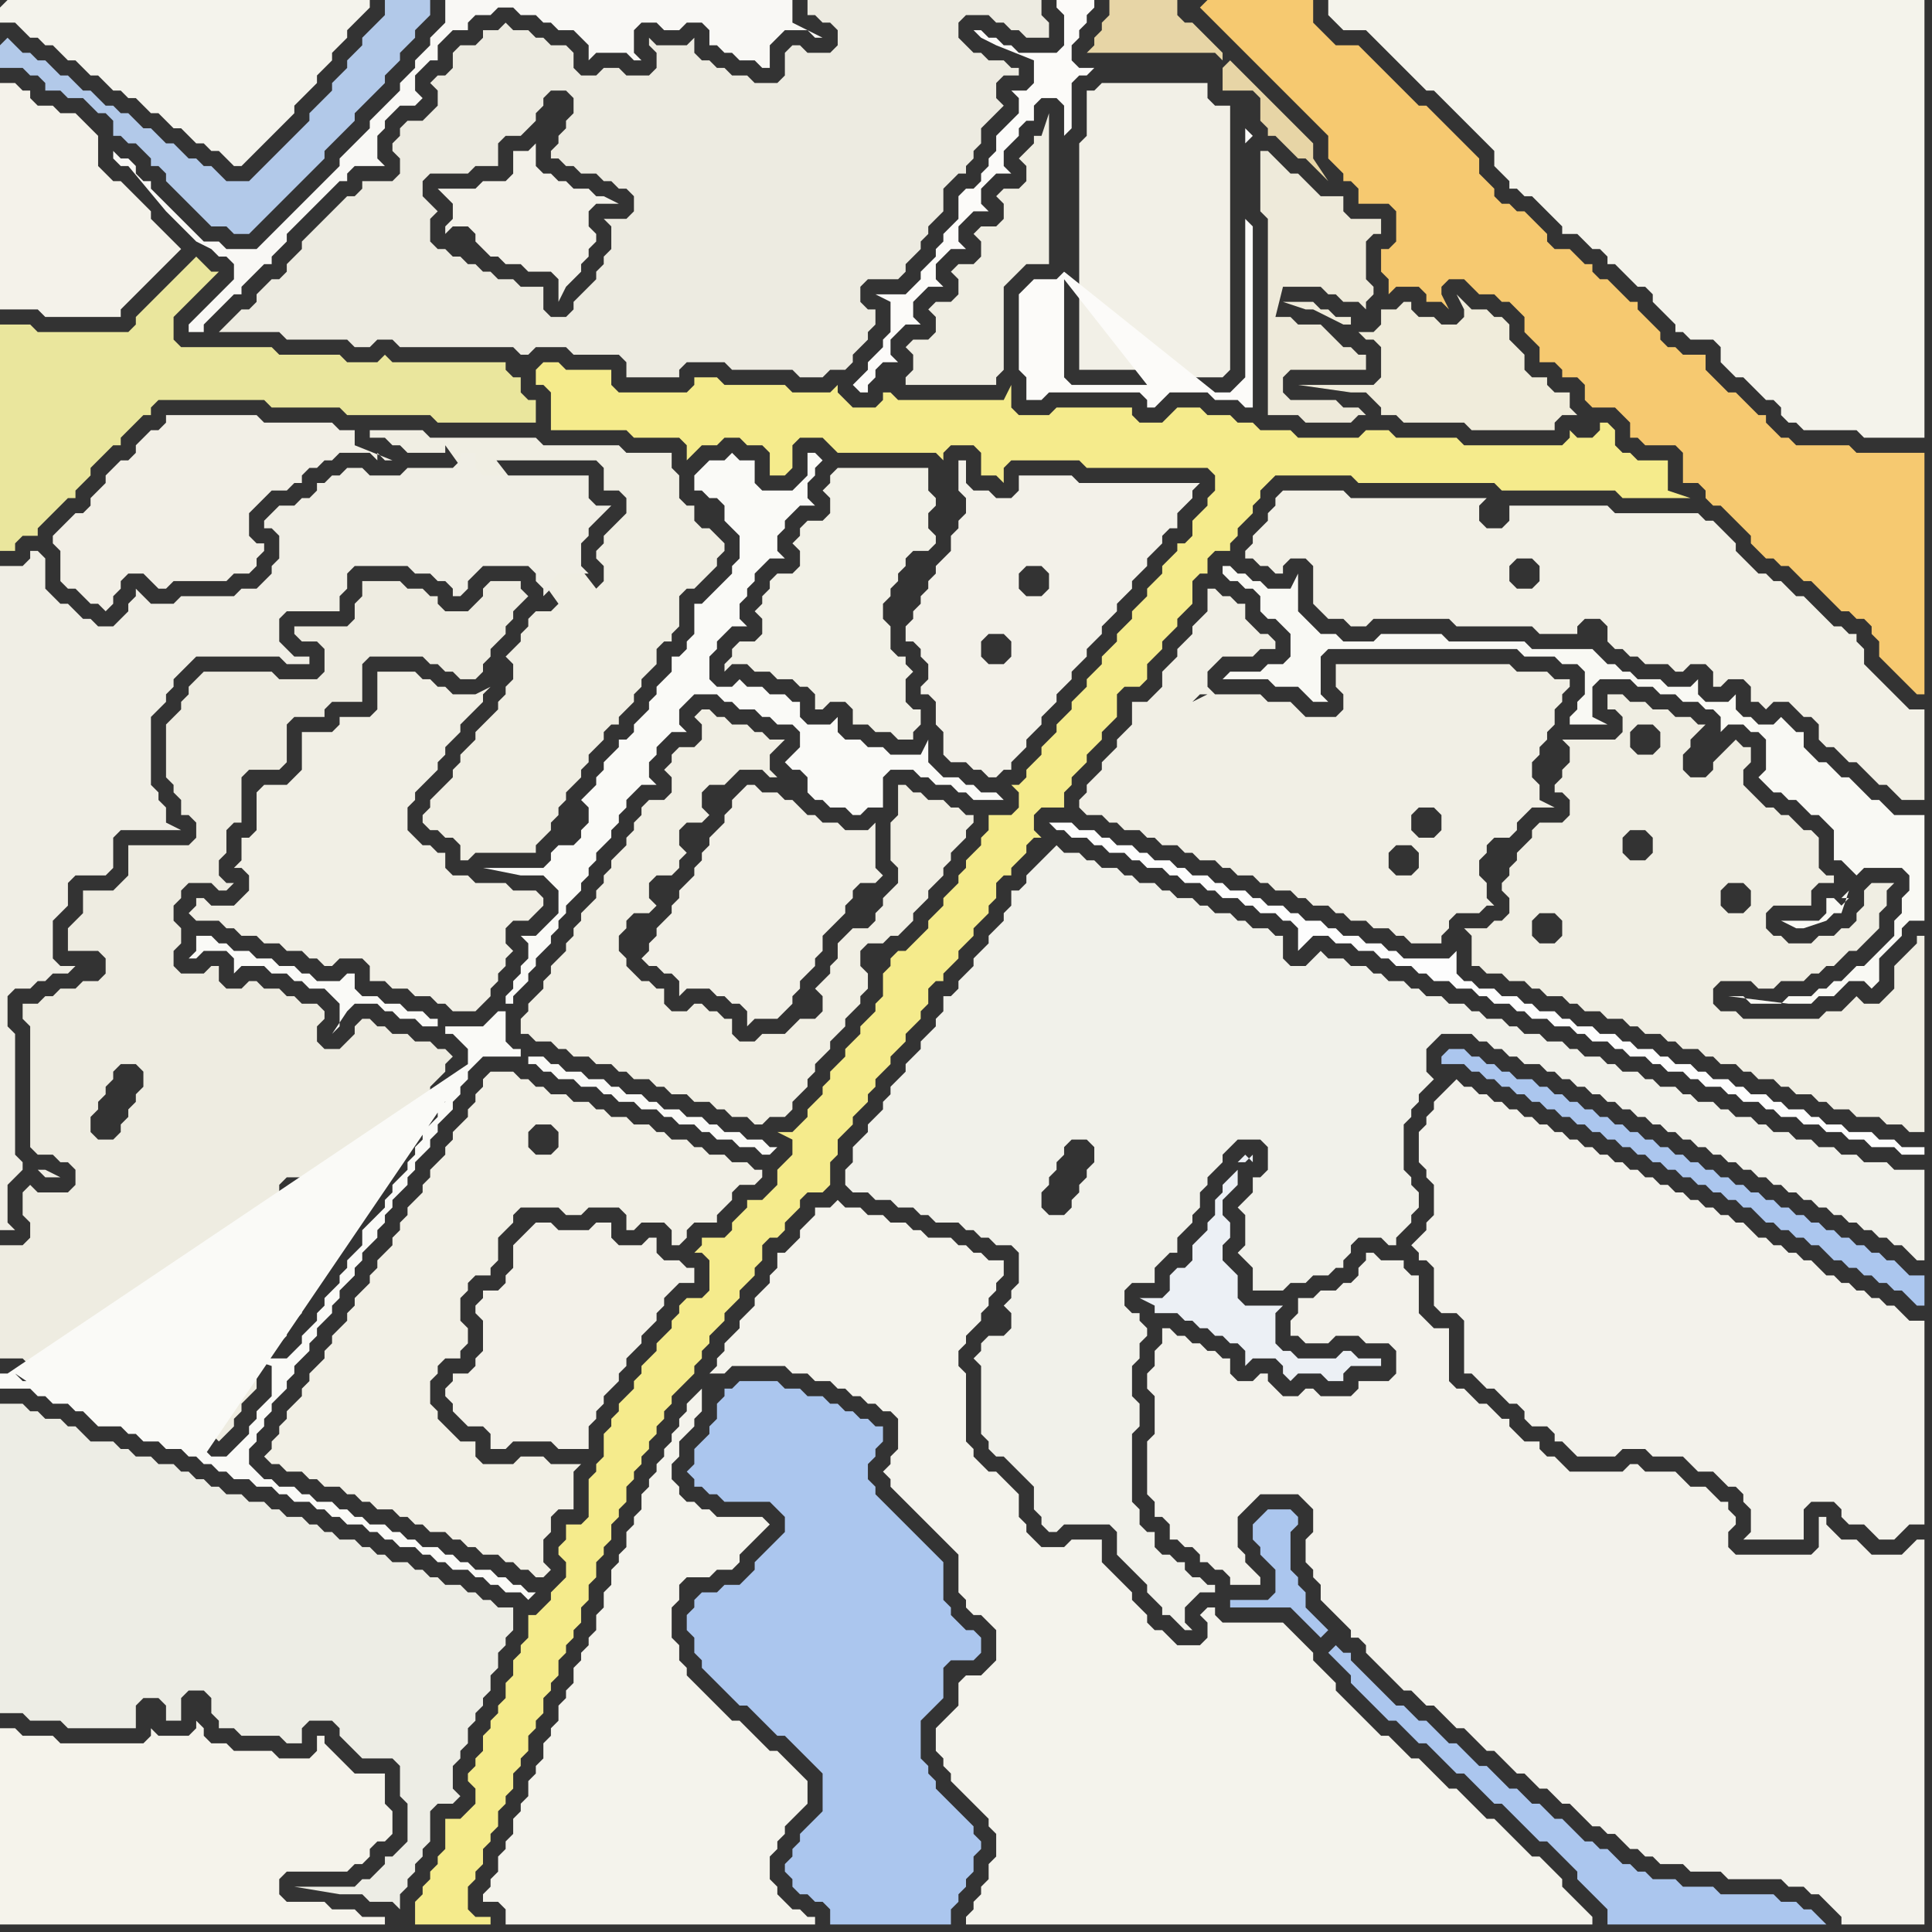 <svg width="256" height="256" xmlns="http://www.w3.org/2000/svg"><rect width="100%" height="100%" fill="#333333" stroke="none"/><script> 
var tempColor;
function hoverPath(evt){
obj = evt.target;
tempColor = obj.getAttribute("fill");
obj.setAttribute("fill","red");
//alert(tempColor);
//obj.setAttribute("stroke","red");}
function recoverPath(evt){
obj = evt.target;
obj.setAttribute("fill", tempColor);
//obj.setAttribute("stroke", tempColor);
}</script><path onmouseover="hoverPath(evt)" onmouseout="recoverPath(evt)" fill="rgb(242,240,230)" d="M  64,144l 0,0 -1,1 0,1 -1,1 0,1 -1,1 -1,1 0,1 -1,1 0,1 -1,1 -1,1 0,1 -1,1 0,1 -1,1 -1,1 0,1 -1,1 0,1 -1,1 0,1 -1,1 -1,1 0,1 -1,1 0,1 -1,1 -1,1 0,1 -1,1 0,1 -2,2 0,1 -1,1 0,1 -1,1 -1,1 0,1 -1,1 0,1 -1,1 -1,1 0,1 -1,1 0,1 -1,1 0,1 -1,1 1,1 1,0 1,1 2,0 1,1 1,0 1,1 2,0 1,1 1,0 1,1 1,0 1,1 2,0 1,1 1,0 1,1 1,0 1,1 2,0 1,1 1,0 1,1 1,0 1,1 2,0 1,1 1,0 1,1 1,0 1,1 1,0 1,-1 0,0 -1,-1 0,-3 1,-1 0,-2 1,-1 2,0 0,-5 1,-1 -4,0 -1,-1 -3,0 -1,1 -4,0 -1,-1 0,-2 -2,0 -1,-1 -1,-1 -1,-1 0,-1 -1,-1 0,-3 1,-1 0,-1 1,-1 2,0 0,-1 1,-1 0,-2 -1,-1 0,-3 1,-1 0,-1 1,-1 2,0 0,-1 1,-1 0,-3 1,-1 1,-1 0,-1 1,-1 5,0 1,1 2,0 1,-1 4,0 1,1 0,2 1,0 1,-1 3,0 1,1 0,2 1,0 1,-1 0,-1 1,-1 3,0 0,-1 1,-1 1,-1 0,-1 1,-1 2,0 1,-1 0,-1 -1,0 -1,-1 -2,0 -1,-1 -2,0 -1,-1 -1,0 -1,-1 -2,0 -1,-1 -1,0 -1,-1 -2,0 -1,-1 -2,0 -1,-1 -1,0 -1,-1 -2,0 -1,-1 -2,0 -1,-1 -1,0 -1,-1 -1,0 -1,-1 -3,0 -1,1 0,1 9,5 1,1 0,2 -1,1 -2,0 -1,-1 0,-2 1,-1 2,0 -9,-5Z"/>
<path onmouseover="hoverPath(evt)" onmouseout="recoverPath(evt)" fill="rgb(234,230,157)" d="M  71,56l 0,-3 -1,0 -1,-1 0,-2 -1,0 -1,-1 0,-1 -15,0 -1,-1 -1,1 -4,0 -1,-1 -8,0 -1,-1 -12,0 -1,-1 0,-3 1,-1 3,-3 1,-1 1,-1 -1,0 -1,-1 -1,-1 -1,1 -7,7 0,1 -1,1 -12,0 -1,-1 -4,0 0,30 2,0 0,-1 1,-1 2,0 0,-1 1,-1 1,-1 1,-1 1,-1 1,0 0,-1 1,-1 1,-1 0,-1 1,-1 1,-1 1,-1 1,0 0,-1 2,-2 1,-1 1,0 0,-1 1,-1 14,0 1,1 9,0 1,1 11,0 1,1Z"/>
<path onmouseover="hoverPath(evt)" onmouseout="recoverPath(evt)" fill="rgb(244,243,236)" d="M  93,184l -2,2 0,1 -1,1 0,1 -1,1 0,1 -1,1 0,1 -1,1 0,1 -1,1 0,1 -1,1 0,2 -1,1 0,1 -1,1 0,2 -1,1 0,1 -1,1 0,2 -1,1 0,2 -1,1 0,2 -1,1 0,1 -1,1 0,1 -1,1 0,2 -1,1 0,1 -1,1 0,2 -1,1 0,1 -1,1 0,2 -1,1 0,1 -1,1 0,2 -1,1 0,1 -1,1 0,2 -1,1 0,1 -1,1 0,2 -1,1 0,1 -1,1 0,1 2,0 1,1 0,2 41,0 0,-1 -1,0 -1,-1 -1,0 -1,-1 -1,-1 0,-1 -1,-1 0,-3 1,-1 0,-1 1,-1 0,-1 1,-1 1,-1 1,-1 0,-3 -1,-1 0,0 -1,-1 -1,-1 -1,-1 -1,0 -1,-1 -1,-1 -1,-1 -1,-1 -1,0 -1,-1 -1,-1 -1,-1 -1,-1 -1,-1 -1,-1 0,-1 -1,-1 0,-2 -1,-1 0,-4 1,-1 0,-2 1,-1 3,0 1,-1 2,0 1,-1 0,-1 1,-1 1,-1 1,-1 1,-1 -1,-1 -6,0 -1,-1 -1,0 -1,-1 -1,0 -1,-1 0,-1 -1,-1 0,-2 1,-1 0,-2 1,-1 1,-1 0,-1 1,-1Z"/>
<path onmouseover="hoverPath(evt)" onmouseout="recoverPath(evt)" fill="rgb(243,242,235)" d="M  192,144l -2,2 0,1 -1,1 0,1 -1,1 0,4 1,1 0,1 1,1 0,4 -1,1 0,1 -1,1 -1,1 1,1 0,1 1,0 1,1 0,5 1,1 2,0 1,1 0,7 1,0 1,1 1,1 1,0 1,1 1,1 1,0 1,1 0,1 1,1 2,0 1,1 0,1 1,0 1,1 1,1 5,0 1,-1 3,0 1,1 4,0 1,1 1,1 2,0 1,1 1,1 1,0 1,1 0,1 1,1 0,3 -1,1 8,0 0,-4 1,-1 3,0 1,1 0,1 1,1 2,0 1,1 1,1 2,0 2,-2 2,0 0,-27 -2,0 -1,-1 -1,-1 -1,0 -1,-1 -1,0 -1,-1 -1,0 -1,-1 -1,0 -1,-1 -1,0 -1,-1 -1,-1 -1,0 -1,-1 -1,0 -1,-1 -1,0 -1,-1 -1,0 -1,-1 -1,-1 -1,0 -1,-1 -1,0 -1,-1 -1,0 -1,-1 -1,0 -1,-1 -1,0 -1,-1 -1,0 -1,-1 -1,0 -1,-1 -1,0 -1,-1 -1,0 -1,-1 -1,0 -1,-1 -1,0 -1,-1 -1,0 -1,-1 -1,0 -1,-1 -1,0 -1,-1 -1,0 -1,-1 -1,0 -1,-1 -1,0 -1,-1 -1,0 -1,-1 -1,0 -1,-1 -1,1Z"/>
<path onmouseover="hoverPath(evt)" onmouseout="recoverPath(evt)" fill="rgb(244,243,236)" d="M  0,1l 0,2 2,0 1,1 1,1 1,0 1,1 1,0 1,1 1,1 1,0 1,1 1,1 1,0 1,1 1,1 1,0 1,1 1,0 1,1 1,1 1,0 1,1 1,1 1,0 1,1 1,1 1,0 1,1 1,0 1,1 1,1 1,0 2,-2 1,-1 2,-2 1,-1 1,-1 0,-1 1,-1 1,-1 1,-1 0,-1 1,-1 1,-1 0,-1 1,-1 1,-1 0,-1 1,-1 1,-1 1,-1 0,-1 -48,0 -1,1Z"/>
<path onmouseover="hoverPath(evt)" onmouseout="recoverPath(evt)" fill="rgb(241,239,229)" d="M  34,105l 0,5 -1,1 -1,0 0,3 -1,1 1,0 1,1 0,2 -1,1 -1,1 -3,0 -1,-1 -1,0 0,1 -1,1 1,1 3,0 1,1 1,0 1,1 2,0 1,1 2,0 1,1 2,0 1,1 1,0 1,1 1,0 1,-1 3,0 1,1 0,2 2,0 1,1 2,0 1,1 2,0 1,1 1,0 1,1 3,0 1,-1 0,0 1,-1 0,-1 1,-1 0,-1 1,-1 0,-1 1,-1 -1,-1 0,-2 1,-1 2,0 1,-1 1,-1 0,-1 -1,-1 -3,0 -1,-1 -4,0 -1,-1 -2,0 -1,-1 0,-2 -1,0 -1,-1 -1,0 -1,-1 -1,-1 0,-3 1,-1 0,-1 1,-1 1,-1 1,-1 0,-1 1,-1 0,-1 1,-1 1,-1 0,-1 1,-1 2,-2 0,-1 1,-1 -2,1 -3,0 -1,-1 -1,0 -1,-1 -1,0 -1,-1 -5,0 0,5 -1,1 -4,0 0,1 -1,1 -4,0 0,5 -1,1 -1,1 -3,0 -1,1Z"/>
<path onmouseover="hoverPath(evt)" onmouseout="recoverPath(evt)" fill="rgb(240,238,227)" d="M  74,80l 0,0 -1,1 -2,0 -1,1 0,1 -1,1 0,1 -1,1 -1,1 1,1 0,2 -1,1 0,1 -1,1 0,1 -1,1 -1,1 -1,1 0,1 -1,1 -1,1 0,1 -1,1 0,1 -1,1 -1,1 -1,1 0,1 -1,1 0,1 1,1 1,0 1,1 1,0 1,1 0,2 1,0 1,-1 8,0 0,-1 1,-1 1,-1 0,-1 1,-1 0,-1 1,-1 0,-1 1,-1 1,-1 0,-1 1,-1 0,-1 1,-1 1,-1 0,-1 1,-1 1,0 0,-1 1,-1 1,-1 0,-1 1,-1 0,-1 1,-1 1,-1 0,-2 1,-1 1,0 0,-1 1,-1 0,-4 1,-1 1,0 1,-1 1,-1 1,-1 0,-1 1,-1 0,-1 -1,-1 0,0 -1,-1 -1,0 -1,-1 0,-2 -1,0 -1,-1 0,-3 -1,-1 0,-2 -6,0 -1,-1 -10,0 -1,-1 -14,0 -1,-1 -7,0 0,1 2,0 1,1 1,0 1,1 5,0 0,-1 15,21 1,-1 0,0 -1,1 1,-2 0,0 -1,2 -9,-20 0,1 14,0 1,1 0,3 2,0 1,1 0,2 -3,3 0,1 -1,1 0,1 1,1 0,2 -1,1 0,0 -14,-18 9,20Z"/>
<path onmouseover="hoverPath(evt)" onmouseout="recoverPath(evt)" fill="rgb(241,239,228)" d="M  93,97l 0,1 -1,1 -2,0 -1,1 0,1 -1,1 1,1 0,2 -1,1 -2,0 -1,1 0,1 -1,1 0,1 -1,1 0,1 -1,1 -1,1 0,1 -1,1 0,1 -1,1 0,1 -1,1 -1,1 0,1 -1,1 0,1 -1,1 0,1 -1,1 -1,1 0,1 -1,1 0,1 -1,1 -1,1 0,1 -1,1 0,2 1,0 1,1 2,0 1,1 1,0 1,1 2,0 1,1 2,0 1,1 1,0 1,1 2,0 1,1 1,0 1,1 2,0 1,1 2,0 1,1 1,0 1,1 2,0 1,1 1,0 1,-1 2,0 1,-1 0,-1 1,-1 1,-1 0,-1 1,-1 0,-1 1,-1 1,-1 0,-1 2,-2 0,-1 2,-2 0,-1 1,-1 0,-2 -1,-1 0,-2 1,-1 2,0 1,-1 1,0 1,-1 1,-1 0,-1 1,-1 1,-1 0,-1 1,-1 1,-1 0,-1 1,-1 0,-1 1,-1 1,-1 0,-1 1,-1 0,-1 -1,0 -1,-1 -1,0 -1,-1 -2,0 -1,-1 -1,0 -1,-1 -1,0 0,4 -1,1 0,5 1,1 0,2 -2,2 0,1 -1,1 0,1 -1,1 -2,0 -2,2 0,2 -1,1 0,1 -1,1 -1,1 1,1 0,2 -1,1 -2,0 -1,1 -1,1 -3,0 -1,1 -2,0 -1,-1 0,-2 -1,0 -1,-1 -1,0 -1,-1 -1,0 -1,1 -2,0 -1,-1 0,-2 -1,0 -1,-1 -1,0 -1,-1 -1,-1 0,-1 -1,-1 0,-2 1,-1 0,-1 1,-1 2,0 1,-1 -1,-1 0,-2 1,-1 2,0 1,-1 0,-1 1,-1 -1,-1 0,-2 1,-1 2,0 1,-1 -1,-1 0,-2 1,-1 2,0 1,-1 1,-1 3,0 1,1 1,0 -1,-1 0,-2 1,-1 1,-1 -2,0 -1,-1 -1,0 -1,-1 -2,0 -1,-1 -1,0 -1,-1 -1,0 -1,1 0,0 1,1Z"/>
<path onmouseover="hoverPath(evt)" onmouseout="recoverPath(evt)" fill="rgb(246,201,112)" d="M  159,1l 9,9 1,1 4,4 1,1 1,1 1,1 0,3 1,1 1,1 0,1 1,0 1,1 0,2 4,0 1,1 0,4 -1,1 -1,0 0,3 1,1 0,2 1,-1 3,0 1,1 0,1 2,0 1,1 -1,-2 0,-1 1,-1 2,0 1,1 1,1 2,0 1,1 1,0 1,1 1,1 0,2 1,1 1,1 0,2 2,0 1,1 0,1 2,0 1,1 0,2 1,1 3,0 1,1 1,1 0,2 1,0 1,1 4,0 1,1 0,4 2,0 1,1 0,1 1,1 1,0 1,1 1,1 1,1 1,1 0,1 1,1 1,1 1,0 1,1 1,0 1,1 1,1 1,0 2,2 1,1 1,1 1,0 1,1 1,0 1,1 0,1 1,1 0,2 2,2 1,1 1,1 1,1 1,0 0,-32 -9,0 -1,-1 -7,0 -1,-1 -1,0 -1,-1 -1,-1 0,-1 -1,0 -1,-1 -1,-1 -1,-1 -1,0 -1,-1 -1,-1 -1,-1 0,-2 -3,0 -1,-1 -1,0 -1,-1 0,-1 -1,-1 -1,-1 -1,-1 0,-1 -1,0 -1,-1 -1,-1 -1,-1 -1,0 -1,-1 0,-1 -1,0 -1,-1 -1,-1 -2,0 -1,-1 0,-1 -1,-1 -1,-1 -1,-1 -1,0 -1,-1 -1,0 -1,-1 0,-1 -1,-1 -1,-1 0,-2 -1,-1 -1,-1 -1,-1 -1,-1 -1,-1 -1,-1 -1,-1 -1,0 -1,-1 -1,-1 -1,-1 -1,-1 -1,-1 -1,-1 -1,-1 -1,-1 -3,0 -1,-1 -1,-1 -1,-1 0,-3 -14,0 -1,1 -1,-1 0,0 1,1Z"/>
<path onmouseover="hoverPath(evt)" onmouseout="recoverPath(evt)" fill="rgb(244,243,235)" d="M  177,0l -1,0 0,2 1,1 0,0 1,1 3,0 2,2 1,1 1,1 1,1 1,1 1,1 1,1 1,0 1,1 1,1 1,1 1,1 1,1 1,1 1,1 1,1 0,2 1,1 1,1 0,1 1,0 1,1 1,0 1,1 1,1 1,1 1,1 0,1 2,0 1,1 1,1 1,0 1,1 0,1 1,0 1,1 1,1 1,1 1,0 1,1 0,1 1,1 1,1 1,1 0,1 1,0 1,1 3,0 1,1 0,2 1,1 1,1 1,0 1,1 1,1 1,1 1,0 1,1 0,1 1,1 1,0 1,1 7,0 1,1 8,0 0,-58Z"/>
<path onmouseover="hoverPath(evt)" onmouseout="recoverPath(evt)" fill="rgb(241,241,234)" d="M  138,114l 0,0 -1,1 -1,1 0,1 -1,1 -1,0 0,2 -1,1 0,1 -1,1 -1,1 0,1 -1,1 -1,1 0,1 -1,1 -1,1 0,1 -1,1 -1,0 0,2 -1,1 0,1 -1,1 -1,1 0,1 -2,2 0,1 -1,1 -1,1 0,1 -1,1 0,1 -1,1 -1,1 0,1 -1,1 -1,1 0,2 -1,1 0,2 1,1 2,0 1,1 2,0 1,1 2,0 1,1 1,0 1,1 3,0 1,1 1,0 1,1 1,0 1,1 2,0 1,1 0,4 -1,1 0,1 -1,1 1,1 0,2 -1,1 -2,0 -1,1 0,1 -1,1 1,1 0,9 1,1 0,1 1,1 1,0 1,1 1,1 1,1 1,1 0,3 1,1 0,1 1,1 1,0 1,-1 6,0 1,1 0,3 1,1 1,1 1,1 1,1 0,1 1,1 1,1 0,1 1,0 1,1 1,1 1,0 -1,-1 0,-2 1,-1 1,-1 2,0 0,-1 -1,0 -1,-1 -1,0 -1,-1 0,-1 -1,0 -1,-1 -1,0 -1,-1 0,-2 -1,0 -1,-1 0,-2 -1,-1 0,-9 1,-1 0,-3 -1,-1 0,-4 1,-1 0,-2 1,-1 0,-1 -1,-1 0,-1 -1,0 -1,-1 0,-2 1,-1 3,0 0,-2 1,-1 1,-1 1,0 0,-2 1,-1 1,-1 0,-1 1,-1 0,-2 1,-1 0,-1 2,-2 0,-1 2,-2 3,0 1,1 0,3 -1,1 -1,0 0,2 -1,1 -1,1 1,1 0,4 -1,1 1,1 1,1 0,3 4,0 1,-1 2,0 1,-1 2,0 1,-1 1,0 0,-1 1,-1 0,-1 1,-1 3,0 1,1 1,0 0,-1 1,-1 1,-1 0,-1 1,-1 0,-2 -1,-1 0,-1 -1,-1 0,-6 1,-1 0,-1 1,-1 0,-1 1,-1 1,-1 -1,-1 0,-3 1,-1 1,-1 4,0 1,1 1,0 1,1 1,0 1,1 1,0 1,1 2,0 1,1 1,0 1,1 1,0 1,1 1,0 1,1 1,0 1,1 1,0 1,1 1,0 1,1 1,0 1,1 1,0 1,1 1,0 1,1 1,0 1,1 1,0 1,1 1,0 1,1 1,0 1,1 1,0 1,1 1,0 1,1 1,0 1,1 1,0 1,1 1,0 1,1 1,0 1,1 1,0 1,1 1,0 1,1 1,0 1,1 1,0 1,1 1,0 1,1 1,1 1,0 0,-12 -4,0 -1,-1 -3,0 -1,-1 -2,0 -1,-1 -2,0 -1,-1 -2,0 -1,-1 -2,0 -1,-1 -1,0 -1,-1 -2,0 -1,-1 -1,0 -1,-1 -2,0 -1,-1 -1,0 -1,-1 -2,0 -1,-1 -1,0 -1,-1 -2,0 -1,-1 -1,0 -1,-1 -2,0 -1,-1 -1,0 -1,-1 -2,0 -1,-1 -2,0 -1,-1 -1,0 -1,-1 -2,0 -1,-1 -1,0 -1,-1 -2,0 -1,-1 -2,0 -1,-1 -1,0 -1,-1 -2,0 -1,-1 -1,0 -1,-1 -2,0 -1,-1 -2,0 -1,-1 -1,1 0,0 -1,1 -2,0 -1,-1 0,-3 -1,0 -1,-1 -2,0 -1,-1 -1,0 -1,-1 -2,0 -1,-1 -1,0 -1,-1 -2,0 -1,-1 -1,0 -1,-1 -2,0 -1,-1 -1,0 -1,-1 -2,0 -1,-1 -1,0 -1,-1 -2,0 -1,-1 -1,1 -1,1 1,47 -1,-1 0,-2 1,-1 0,-1 1,-1 0,-1 1,-1 0,-1 1,-1 2,0 1,1 0,2 -1,1 0,1 -1,1 0,1 -1,1 0,1 -1,1 -2,0 -1,-47Z"/>
<path onmouseover="hoverPath(evt)" onmouseout="recoverPath(evt)" fill="rgb(241,239,229)" d="M  148,98l 0,1 -1,1 -1,1 0,1 -1,1 -1,1 0,1 -1,1 0,1 1,1 2,0 1,1 1,0 1,1 2,0 1,1 1,0 1,1 2,0 1,1 1,0 1,1 2,0 1,1 1,0 1,1 2,0 1,1 1,0 1,1 2,0 1,1 1,0 1,1 2,0 1,1 1,0 1,1 2,0 1,1 2,0 1,1 1,0 1,1 4,0 0,-1 1,-1 0,-1 1,-1 3,0 1,-1 1,0 -1,-1 0,-2 -1,-1 0,-2 1,-1 0,-1 1,-1 2,0 1,-1 0,-1 1,-1 1,-1 3,0 -2,-1 0,-2 -1,-1 0,-2 1,-1 0,-1 1,-1 0,-1 1,-1 0,-2 1,-1 0,-1 1,-1 0,-1 -2,0 -1,-1 -4,0 -1,-1 -23,0 0,3 1,1 0,2 -1,1 -4,0 -1,-1 -1,-1 -3,0 -1,-1 -6,0 -1,-1 0,-2 1,-1 1,-1 4,0 1,-1 2,0 0,-1 -1,-1 -1,0 -1,-1 -1,-1 0,-2 -1,0 -1,-1 -1,0 -1,-1 -1,0 0,3 -2,2 0,1 -1,1 -1,1 0,1 -1,1 -1,1 0,2 -1,1 -1,1 -2,0 0,3 -1,1 -1,1 11,-6 1,0 -2,1 0,0 1,-1 -11,6 10,-4 0,1 1,1 0,0 -1,-2 -10,4 12,-2 1,0 1,-1 -2,1 -12,2 14,-4 0,0 -14,4 43,12 -1,1 -2,0 -1,-1 0,-2 1,-1 2,0 1,1 0,2 -43,-12 39,14 1,1 0,2 -1,1 -2,0 -1,-1 0,-2 1,-1 2,0 -39,-14Z"/>
<path onmouseover="hoverPath(evt)" onmouseout="recoverPath(evt)" fill="rgb(240,236,219)" d="M  185,55l 0,0 1,1 8,0 1,1 11,0 0,-1 1,-1 2,0 -1,-1 0,-2 -2,0 -1,-1 0,-1 -2,0 -1,-1 0,-2 -1,-1 -1,-1 0,-2 -1,-1 -1,0 -1,-1 -2,0 -1,-1 -1,-1 1,2 0,1 -1,1 -2,0 -1,-1 -2,0 -1,-1 0,-1 -1,0 -1,1 -2,0 0,2 -1,1 -2,0 1,1 1,0 1,1 0,4 -1,1 -10,0 7,1 2,0 1,1 1,1 0,1 2,0 -6,-12 0,-1 -2,0 -1,-1 -1,0 -1,-1 -4,0 3,1 1,0 4,2 1,0 6,12Z"/>
<path onmouseover="hoverPath(evt)" onmouseout="recoverPath(evt)" fill="rgb(244,242,234)" d="M  12,17l 0,0 -1,-1 -1,-1 -2,0 -1,-1 -2,0 -1,-1 0,-1 -1,0 -1,-1 -2,0 0,30 5,0 1,1 10,0 0,-1 1,-1 2,-2 1,-1 4,-4 -1,-1 0,0 -1,-1 -1,-1 -1,-1 0,-1 -1,-1 -1,-1 -1,-1 -1,-1 -1,0 -1,-1 -1,-1 0,-4 -1,-1Z"/>
<path onmouseover="hoverPath(evt)" onmouseout="recoverPath(evt)" fill="rgb(238,236,225)" d="M  48,90l 0,-2 1,-1 7,0 1,1 1,0 1,1 1,0 1,1 2,0 1,-1 0,-1 1,-1 0,-1 1,-1 1,-1 0,-1 1,-1 0,-1 1,-1 1,-1 -1,-1 0,-1 -4,0 -1,1 0,1 -1,1 -1,1 -3,0 -1,-1 0,-1 -1,0 -1,-1 -2,0 -1,-1 -5,0 0,2 -1,1 0,2 -1,1 -7,0 0,1 1,1 2,0 1,1 0,3 -1,1 -5,0 -1,-1 -9,0 -1,1 0,0 -1,1 0,1 -1,1 0,1 -1,1 -1,1 0,7 1,1 0,1 1,1 0,2 1,0 1,1 0,2 -1,1 -8,0 0,4 -1,1 -1,1 -4,0 0,3 -1,1 -1,1 0,3 4,0 1,1 0,2 -1,1 -2,0 -1,1 -2,0 -1,1 -1,0 -1,1 -2,0 0,2 1,1 0,16 1,1 2,0 1,1 1,0 1,1 0,2 -1,1 -4,0 -1,-1 -1,1 0,3 1,1 0,2 -1,1 -3,0 0,15 3,0 1,1 2,0 1,1 1,0 1,1 2,0 1,1 1,0 1,1 1,0 1,1 2,0 1,1 1,0 1,1 2,0 1,1 1,0 1,1 2,0 1,1 1,-1 0,0 1,-1 0,-1 1,-1 0,-1 1,-1 1,-1 0,-2 -2,0 -1,-1 -1,-1 0,-2 1,-1 3,0 1,1 2,0 1,-1 0,-1 1,-1 1,-1 0,-1 1,-1 0,-1 1,-1 1,-1 0,-1 1,-1 0,-1 1,-1 1,-1 0,-2 2,-2 1,-1 0,-1 1,-1 0,-1 1,-1 1,-1 0,-1 1,-1 0,-1 1,-1 0,-1 1,-1 1,-1 0,-1 1,-1 0,-1 1,-1 1,-1 0,-1 1,-1 -1,-1 -1,0 -1,-1 -2,0 -1,-1 -2,0 -1,-1 -1,0 -1,-1 -1,0 -1,1 0,1 -1,1 -1,1 -2,0 -1,-1 0,-2 1,-1 0,-1 -1,-1 -2,0 -1,-1 -1,0 -1,-1 -2,0 -1,-1 -1,0 -1,1 -2,0 -1,-1 0,-2 -1,0 -1,1 -3,0 -1,-1 0,-2 1,-1 0,-2 -1,-1 0,-2 1,-1 0,-1 1,-1 3,0 1,1 1,0 1,-1 -1,0 -1,-1 0,-2 1,-1 0,-3 1,-1 1,0 0,-6 1,-1 4,0 1,-1 0,-5 1,-1 4,0 0,-1 1,-1 4,0 0,-3 -35,61 -1,-1 0,-2 1,-1 0,-1 1,-1 0,-1 1,-1 0,-1 1,-1 2,0 1,1 0,2 -1,1 0,1 -1,1 0,1 -1,1 0,1 -1,1 -2,0 35,-61 -7,69 -1,1 -2,0 -1,-1 0,-2 1,-1 2,0 1,1 0,2 7,-69 -16,80 -1,1 -2,0 -1,-1 0,-2 1,-1 2,0 1,1 0,2 16,-80Z"/>
<path onmouseover="hoverPath(evt)" onmouseout="recoverPath(evt)" fill="rgb(242,240,231)" d="M  98,105l 0,0 -1,1 0,1 -1,1 0,1 -1,1 -1,1 0,1 -1,1 0,1 -1,1 0,1 -1,1 -1,1 0,1 -1,1 0,1 -1,1 -1,1 0,1 -1,1 0,1 -1,1 1,1 1,0 1,1 1,0 1,1 0,2 1,-1 3,0 1,1 1,0 1,1 1,0 1,1 0,2 1,-1 3,0 1,-1 1,-1 0,-1 1,-1 0,-1 1,-1 1,-1 0,-1 1,-1 0,-2 1,-1 1,-1 1,-1 0,-1 1,-1 0,-1 1,-1 2,0 1,-1 -1,-1 0,-6 -1,1 -3,0 -1,-1 -2,0 -1,-1 -1,0 -1,-1 -1,-1 -1,0 -1,-1 -2,0 -1,-1 -1,0 -1,1Z"/>
<path onmouseover="hoverPath(evt)" onmouseout="recoverPath(evt)" fill="rgb(243,242,235)" d="M  153,179l 0,2 -1,1 0,2 1,1 0,5 -1,1 0,7 1,1 0,2 1,0 1,1 0,2 1,0 1,1 1,0 1,1 0,1 1,0 1,1 1,0 1,1 0,1 4,0 0,-1 -1,-1 0,0 -1,-1 0,-1 -1,-1 0,-4 1,-1 1,-1 1,-1 5,0 1,1 1,1 0,3 -1,1 0,3 1,1 0,1 1,1 0,2 1,1 1,1 1,1 1,1 0,1 1,0 1,1 0,1 1,1 1,1 1,1 1,1 1,1 1,0 1,1 1,1 1,0 1,1 1,1 1,1 1,0 1,1 1,1 1,1 1,0 1,1 1,1 1,1 1,0 1,1 1,1 1,0 1,1 1,1 1,0 1,1 1,1 1,1 1,0 1,1 1,0 1,1 1,1 1,0 1,1 1,0 1,1 3,0 1,1 4,0 1,1 7,0 1,1 2,0 1,1 1,0 1,1 1,1 1,1 0,1 11,0 0,-51 -1,0 -1,1 -1,1 -4,0 -1,-1 -1,-1 -2,0 -1,-1 -1,-1 0,-1 -1,0 0,4 -1,1 -10,0 -1,-1 0,-2 1,-1 0,-1 -1,-1 0,-1 -1,0 -1,-1 -1,-1 -2,0 -1,-1 -1,-1 -4,0 -1,-1 -1,0 -1,1 -7,0 -1,-1 -1,-1 -1,0 -1,-1 0,-1 -2,0 -1,-1 -1,-1 0,-1 -1,0 -1,-1 -1,-1 -1,0 -1,-1 -1,-1 -1,0 -1,-1 0,-7 -2,0 -1,-1 -1,-1 0,-5 -1,0 -1,-1 0,-1 -3,0 -1,-1 -1,0 0,1 -1,1 0,1 -1,1 -1,0 -1,1 -2,0 -1,1 -2,0 0,2 -1,1 0,2 1,0 1,1 3,0 1,-1 3,0 1,1 3,0 1,1 0,3 -1,1 -4,0 0,1 -1,1 -4,0 -1,-1 -1,0 -1,1 -2,0 -1,-1 -1,-1 0,-1 -1,0 -1,1 -2,0 -1,-1 0,-2 -1,0 -1,-1 -1,0 -1,-1 -1,0 -1,-1 -1,0 -1,-1 -1,0 0,2 -1,1Z"/>
<path onmouseover="hoverPath(evt)" onmouseout="recoverPath(evt)" fill="rgb(171,198,238)" d="M  176,219l 0,0 1,1 1,1 1,1 0,1 1,1 1,1 1,1 1,1 1,1 1,0 1,1 1,1 1,1 1,0 1,1 1,1 1,1 1,1 1,0 1,1 1,1 1,1 1,1 1,0 1,1 1,1 1,1 1,1 1,1 1,0 1,1 1,1 1,1 1,1 0,1 3,3 1,1 0,2 29,0 -1,-1 0,0 -1,-1 -1,0 -1,-1 -2,0 -1,-1 -7,0 -1,-1 -4,0 -1,-1 -3,0 -1,-1 -1,0 -1,-1 -1,0 -1,-1 -1,-1 -1,0 -1,-1 -1,0 -1,-1 -1,-1 -1,-1 -1,0 -1,-1 -1,-1 -1,0 -1,-1 -1,-1 -1,0 -1,-1 -1,-1 -1,-1 -1,0 -1,-1 -1,-1 -1,-1 -1,0 -1,-1 -1,-1 -1,-1 -1,0 -1,-1 -1,-1 -1,0 -1,-1 -1,-1 -1,-1 -1,-1 -1,-1 -1,-1 0,-1 -1,0 -1,-1 -1,1 0,-3 -1,-1 -1,-1 -1,-1 0,-2 -1,-1 0,-1 -1,-1 0,-5 1,-1 0,-1 -1,-1 -3,0 -1,1 0,0 -1,1 0,2 1,1 0,1 1,1 1,1 0,3 -1,1 -5,0 0,1 8,0 1,1 1,1 1,1 1,1 1,-1Z"/>
<path onmouseover="hoverPath(evt)" onmouseout="recoverPath(evt)" fill="rgb(243,241,233)" d="M  70,163l 0,0 -1,1 -1,1 0,3 -1,1 0,1 -1,1 -2,0 0,1 -1,1 0,1 1,1 0,4 -1,1 0,1 -1,1 -2,0 0,1 -1,1 0,1 1,1 0,1 1,1 1,1 2,0 1,1 0,2 2,0 1,-1 5,0 1,1 4,0 0,-3 1,-1 0,-1 1,-1 0,-1 1,-1 1,-1 0,-1 1,-1 0,-1 1,-1 1,-1 0,-1 1,-1 1,-1 0,-1 1,-1 0,-1 1,-1 1,-1 2,0 0,-2 -1,0 -1,-1 -2,0 -1,-1 0,-2 -1,0 -1,1 -3,0 -1,-1 0,-2 -2,0 -1,1 -4,0 -1,-1 -2,0 -1,1Z"/>
<path onmouseover="hoverPath(evt)" onmouseout="recoverPath(evt)" fill="rgb(245,235,140)" d="M  78,196l 0,5 -1,1 -2,0 0,2 -1,1 0,1 1,1 0,2 -1,1 -1,1 0,1 -1,1 -1,1 -1,0 0,3 -1,1 0,1 -1,1 0,2 -1,1 0,2 -1,1 0,1 -1,1 0,1 -1,1 0,2 -1,1 0,1 -1,1 0,1 1,1 0,2 -1,1 -1,1 -2,0 0,4 -1,1 0,1 -1,1 0,1 -1,1 0,1 -1,1 0,3 10,0 0,-1 -2,0 -1,-1 0,-3 1,-1 0,-1 1,-1 0,-2 1,-1 0,-1 1,-1 0,-2 1,-1 0,-1 1,-1 0,-2 1,-1 0,-1 1,-1 0,-2 1,-1 0,-1 1,-1 0,-2 1,-1 0,-1 1,-1 0,-2 1,-1 0,-1 1,-1 0,-1 1,-1 0,-2 1,-1 0,-2 1,-1 0,-2 1,-1 0,-1 1,-1 0,-2 1,-1 0,-1 1,-1 0,-2 1,-1 0,-1 1,-1 0,-1 1,-1 0,-1 1,-1 0,-1 1,-1 0,-1 1,-1 0,-1 1,-1 1,-1 1,-1 0,-1 1,-1 0,-1 1,-1 0,-1 1,-1 1,-1 0,-1 1,-1 1,-1 0,-1 1,-1 1,-1 0,-1 1,-1 0,-2 1,-1 1,0 1,-1 0,-1 1,-1 1,-1 0,-1 1,-1 2,0 1,-1 0,-3 1,-1 0,-2 1,-1 1,-1 0,-1 1,-1 1,-1 0,-1 1,-1 0,-1 1,-1 1,-1 0,-1 1,-1 1,-1 0,-1 1,-1 1,-1 0,-1 1,-1 0,-2 1,-1 1,0 0,-1 1,-1 1,-1 0,-1 1,-1 1,-1 0,-1 1,-1 1,-1 0,-1 1,-1 0,-2 1,-1 1,0 0,-1 1,-1 1,-1 0,-1 1,-1 1,0 -1,-1 0,-2 1,-1 3,0 0,-2 1,-1 0,-1 1,-1 1,-1 0,-1 1,-1 1,-1 0,-1 1,-1 1,-1 0,-3 1,-1 2,0 1,-1 0,-2 1,-1 1,-1 0,-1 1,-1 1,-1 0,-1 2,-2 0,-3 1,-1 1,0 0,-2 1,-1 2,0 0,-1 1,-1 0,-1 1,-1 1,-1 0,-1 1,-1 0,-1 1,-1 1,-1 10,0 1,1 18,0 1,1 15,0 1,1 9,0 -3,-1 0,-4 -4,0 -1,-1 -1,0 -1,-1 0,-2 -1,-1 -1,0 0,1 -1,1 -2,0 -1,-1 0,1 -1,1 -13,0 -1,-1 -8,0 -1,-1 -3,0 -1,1 -8,0 -1,-1 -4,0 -1,-1 -2,0 -1,-1 -3,0 -1,-1 -3,0 -1,1 -1,1 -3,0 -1,-1 0,-1 -10,0 -1,1 -4,0 -1,-1 0,-3 -1,2 -14,0 -1,-1 -1,0 0,1 -1,1 -3,0 -1,-1 -1,-1 0,-1 -1,1 -5,0 -1,-1 -8,0 -1,-1 -3,0 0,1 -1,1 -9,0 -1,-1 0,-2 -6,0 -1,-1 -2,0 -1,1 0,2 1,0 1,1 0,5 10,0 1,1 6,0 1,1 0,2 1,-1 0,0 1,-1 2,0 1,-1 2,0 1,1 2,0 1,1 0,3 2,0 1,-1 0,-3 1,-1 3,0 1,1 1,1 13,0 1,1 0,-1 1,-1 3,0 1,1 0,3 2,0 1,1 0,-2 1,-1 9,0 1,1 16,0 1,1 0,2 -1,1 0,1 -1,1 -1,1 0,2 -1,1 -1,0 0,1 -1,1 -1,1 0,1 -1,1 -1,1 0,1 -1,1 -1,1 0,1 -1,1 -1,1 0,1 -1,1 -1,1 0,1 -1,1 -1,1 0,1 -1,1 -1,1 0,1 -2,2 0,1 -1,1 -1,1 0,1 -1,1 -1,1 0,1 -1,1 -1,0 1,1 0,2 -1,1 -3,0 0,2 -1,1 0,1 -1,1 -1,1 0,1 -1,1 0,1 -1,1 -1,1 0,1 -1,1 -1,1 0,1 -2,2 -1,1 -1,0 -1,1 0,1 -1,1 0,3 -1,1 0,1 -1,1 -1,1 0,1 -1,1 -1,1 0,1 -1,1 -1,1 0,1 -1,1 0,1 -1,1 -1,1 0,1 -1,1 -1,1 -2,0 2,1 0,2 -2,2 0,2 -1,1 -1,1 -2,0 0,1 -1,1 -1,1 0,1 -1,1 -3,0 0,1 -1,1 1,0 1,1 0,4 -1,1 -2,0 -1,1 0,1 -1,1 0,1 -1,1 -1,1 0,1 -1,1 -1,1 0,1 -1,1 0,1 -1,1 -1,1 0,1 -1,1 0,1 -1,1 0,3 -1,1 0,1 -1,1 40,-145 0,0 -40,145Z"/>
<path onmouseover="hoverPath(evt)" onmouseout="recoverPath(evt)" fill="rgb(171,198,238)" d="M  92,212l 0,1 -1,1 0,2 1,1 0,2 1,1 0,1 1,1 1,1 1,1 1,1 1,1 1,0 1,1 1,1 1,1 1,1 1,0 1,1 1,1 1,1 1,1 1,1 0,5 -1,1 -1,1 -1,1 0,1 -1,1 0,1 -1,1 0,1 1,1 0,1 1,1 1,0 1,1 1,0 1,1 0,2 16,0 0,-2 1,-1 0,-1 1,-1 0,-1 1,-1 0,-2 1,-1 0,-1 -1,-1 0,-1 -1,-1 -1,-1 -1,-1 -1,-1 -1,-1 0,-1 -1,-1 0,-1 -1,-1 0,-5 1,-1 1,-1 1,-1 0,-4 1,-1 3,0 1,-1 0,-2 -1,-1 -1,0 -1,-1 -1,-1 0,-1 -1,-1 0,-5 -1,-1 -1,-1 -1,-1 -1,-1 -1,-1 -1,-1 -1,-1 -1,-1 -1,-1 0,-1 -1,-1 0,-2 1,-1 0,-1 1,-1 0,-2 -1,0 -1,-1 -1,0 -1,-1 -1,0 -1,-1 -1,0 -1,-1 -2,0 -1,-1 -2,0 -1,-1 -5,0 -1,1 -1,0 0,1 -1,1 0,2 -1,1 0,1 -1,1 -1,1 0,2 -1,1 1,1 0,1 1,0 1,1 1,0 1,1 6,0 1,1 1,1 0,2 -2,2 -1,1 -1,1 0,1 -1,1 -1,1 -2,0 -1,1 -2,0 -1,1Z"/>
<path onmouseover="hoverPath(evt)" onmouseout="recoverPath(evt)" fill="rgb(171,198,238)" d="M  191,140l 0,1 3,0 1,1 1,0 1,1 1,0 1,1 1,0 1,1 1,0 1,1 1,0 1,1 1,0 1,1 1,0 1,1 1,0 1,1 1,0 1,1 1,0 1,1 1,0 1,1 1,0 1,1 1,0 1,1 1,0 1,1 1,0 1,1 1,0 1,1 1,0 1,1 1,0 1,1 1,0 1,1 1,1 1,0 1,1 1,0 1,1 1,0 1,1 1,0 1,1 1,1 1,0 1,1 1,0 1,1 1,0 1,1 1,0 1,1 1,0 1,1 1,1 1,0 0,-4 -2,0 -1,-1 -1,-1 -1,0 -1,-1 -1,0 -1,-1 -1,0 -1,-1 -1,0 -1,-1 -1,0 -1,-1 -1,0 -1,-1 -1,0 -1,-1 -1,0 -1,-1 -1,0 -1,-1 -1,0 -1,-1 -1,0 -1,-1 -1,0 -1,-1 -1,0 -1,-1 -1,0 -1,-1 -1,0 -1,-1 -1,0 -1,-1 -1,0 -1,-1 -1,0 -1,-1 -1,0 -1,-1 -1,0 -1,-1 -1,0 -1,-1 -1,0 -1,-1 -1,0 -1,-1 -1,0 -1,-1 -2,0 -1,-1 -1,0 -1,-1 -1,0 -1,-1 -1,0 -1,-1 -2,0 -1,1Z"/>
<path onmouseover="hoverPath(evt)" onmouseout="recoverPath(evt)" fill="rgb(242,240,230)" d="M  221,68l -7,0 -1,-1 -13,0 0,2 -1,1 -2,0 -1,-1 0,-2 1,-1 -18,0 -1,-1 -8,0 -1,1 0,1 -1,1 0,1 -1,1 -1,1 0,1 -1,1 0,1 1,0 1,1 1,0 1,1 1,0 0,-1 1,-1 2,0 1,1 0,5 1,1 1,1 2,0 1,1 2,0 1,-1 10,0 1,1 10,0 1,1 5,0 0,-1 1,-1 2,0 1,1 0,2 1,1 1,0 1,1 1,0 1,1 3,0 1,1 1,0 1,-1 2,0 1,1 0,2 1,0 1,-1 2,0 1,1 0,2 1,0 1,1 1,-1 2,0 1,1 1,1 1,0 1,1 0,2 1,1 1,0 1,1 1,1 1,0 1,1 1,1 1,1 1,0 1,1 1,1 3,0 0,-12 -2,0 -1,-1 -1,-1 -1,-1 -1,-1 -1,-1 -1,-1 0,-2 -1,-1 0,-1 -1,0 -1,-1 -1,0 -1,-1 -1,-1 -1,-1 -1,-1 -1,0 -1,-1 -1,-1 -1,0 -1,-1 -1,0 -1,-1 -1,-1 -1,-1 0,-1 -1,-1 -1,-1 -1,-1 -1,0 -1,-1 -4,0 -20,6 2,0 1,1 0,2 -1,1 -2,0 -1,-1 0,-2 1,-1 20,-6Z"/>
<path onmouseover="hoverPath(evt)" onmouseout="recoverPath(evt)" fill="rgb(249,249,244)" d="M  246,116l 0,0 1,-1 5,0 1,1 0,2 -1,1 0,2 -1,1 0,2 -2,2 -1,1 -1,1 -1,0 -1,1 -1,1 -1,0 -1,1 -1,0 -1,1 -3,0 -1,1 -4,0 -1,-1 -2,0 8,1 3,0 1,-1 2,0 1,-1 1,-1 2,0 1,1 1,-1 0,-3 1,-1 2,-2 0,-1 1,-1 2,0 0,-14 -4,0 -1,-1 -1,-1 -1,0 -1,-1 -1,-1 -1,-1 -1,0 -1,-1 -1,-1 -1,0 -1,-1 -1,-1 0,-2 -1,0 -2,-2 -1,1 -2,0 -1,-1 -1,0 -1,-1 0,-2 -1,1 -3,0 -1,-1 0,-2 -1,1 -3,0 -1,-1 -3,0 -1,-1 -1,0 -1,-1 -1,0 -1,-1 -1,-1 -8,0 -1,-1 -10,0 -1,-1 -8,0 -1,1 -4,0 -1,-1 -2,0 -1,-1 -1,-1 -1,-1 0,-5 -1,2 -3,0 -1,-1 -1,0 -1,-1 -1,0 -1,-1 -1,0 0,1 1,1 1,0 1,1 1,0 1,1 0,2 1,1 1,0 1,1 1,1 0,3 -1,1 -2,0 -1,1 -4,0 -1,1 6,0 1,1 3,0 1,1 1,1 2,0 -1,-1 0,-5 1,-1 25,0 1,1 4,0 1,1 2,0 1,1 0,3 -1,1 0,1 -1,1 0,1 5,0 -2,-1 0,-4 1,-1 4,0 1,1 2,0 1,1 2,0 1,1 2,0 1,1 1,0 1,1 0,2 -2,2 3,-3 2,0 1,1 1,0 1,1 0,4 -1,1 1,1 1,1 1,0 1,1 1,0 1,1 1,1 1,0 1,1 1,1 0,4 1,0 1,1 1,1 -35,-31 0,0 35,31 -1,2 -1,1 1,0 -1,1 -1,-1 -1,0 0,2 -1,1 -5,0 2,1 1,0 3,-1 1,-1 1,0 1,-3 1,-2Z"/>
<path onmouseover="hoverPath(evt)" onmouseout="recoverPath(evt)" fill="rgb(242,240,231)" d="M  145,12l -1,0 0,6 -1,1 0,30 12,0 1,1 6,0 1,-1 0,-35 -2,0 -1,-1 0,-2 -14,0 -1,1Z"/>
<path onmouseover="hoverPath(evt)" onmouseout="recoverPath(evt)" fill="rgb(236,240,245)" d="M  162,165l 0,0 1,-1 0,-2 -1,-1 0,-2 1,-1 1,-1 0,-2 1,-1 -1,0 1,-1 1,1 0,-1 -3,3 0,0 -1,1 0,1 -1,1 0,2 -1,1 0,1 -1,1 -1,1 0,2 -1,1 -1,0 -1,1 0,2 -1,1 -3,0 2,1 0,1 3,0 1,1 1,0 1,1 1,0 1,1 1,0 1,1 1,0 1,1 0,2 1,-1 3,0 1,1 0,1 1,1 1,-1 3,0 1,1 2,0 0,-1 1,-1 4,0 0,-1 -3,0 -1,-1 -1,0 -1,1 -5,0 -1,-1 -1,0 -1,-1 0,-4 1,-1 -5,0 -1,-1 0,-3 -1,-1 -1,-1Z"/>
<path onmouseover="hoverPath(evt)" onmouseout="recoverPath(evt)" fill="rgb(253,253,253)" d="M  193,126l 0,0 -1,1 -6,0 -1,-1 -1,0 -1,-1 -2,0 -1,-1 -2,0 -1,-1 -1,0 -1,-1 -2,0 -1,-1 -1,0 -1,-1 -2,0 -1,-1 -1,0 -1,-1 -2,0 -1,-1 -1,0 -1,-1 -2,0 -1,-1 -1,0 -1,-1 -2,0 -1,-1 -1,0 -1,-1 -2,0 -1,-1 -1,0 -1,-1 -2,0 -1,-1 -3,0 1,1 1,0 1,1 2,0 1,1 1,0 1,1 2,0 1,1 1,0 1,1 2,0 1,1 1,0 1,1 2,0 1,1 1,0 1,1 2,0 1,1 1,0 1,1 2,0 1,1 1,0 1,1 0,3 1,-1 1,-1 2,0 1,1 2,0 1,1 2,0 1,1 1,0 1,1 2,0 1,1 1,0 1,1 2,0 1,1 2,0 1,1 1,0 1,1 2,0 1,1 1,0 1,1 2,0 1,1 2,0 1,1 1,0 1,1 2,0 1,1 1,0 1,1 2,0 1,1 1,0 1,1 2,0 1,1 1,0 1,1 2,0 1,1 1,0 1,1 2,0 1,1 1,0 1,1 2,0 1,1 2,0 1,1 2,0 1,1 2,0 1,1 3,0 1,1 3,0 0,-1 -3,0 -1,-1 -2,0 -1,-1 -3,0 -1,-1 -2,0 -1,-1 -1,0 -1,-1 -2,0 -1,-1 -1,0 -1,-1 -2,0 -1,-1 -1,0 -1,-1 -2,0 -1,-1 -1,0 -1,-1 -2,0 -1,-1 -1,0 -1,-1 -2,0 -1,-1 -1,0 -1,-1 -2,0 -1,-1 -2,0 -1,-1 -1,0 -1,-1 -2,0 -1,-1 -1,0 -1,-1 -2,0 -1,-1 -2,0 -1,-1 -1,0 -1,-1Z"/>
<path onmouseover="hoverPath(evt)" onmouseout="recoverPath(evt)" fill="rgb(178,201,233)" d="M  0,6l 0,3 3,0 1,1 1,0 1,1 0,1 2,0 1,1 2,0 1,1 1,1 1,0 1,1 0,2 1,0 1,1 1,0 1,1 1,1 0,1 1,0 1,1 0,1 1,1 1,1 1,1 1,1 1,1 1,1 2,0 1,1 2,0 2,-2 1,-1 7,-7 0,-1 1,-1 1,-1 1,-1 1,-1 0,-1 1,-1 1,-1 1,-1 1,-1 0,-1 1,-1 1,-1 0,-1 1,-1 1,-1 0,-1 1,-1 1,-1 0,-2 -6,0 0,2 -1,1 -1,1 -1,1 0,1 -1,1 -1,1 0,1 -1,1 -1,1 0,1 -1,1 -1,1 -1,1 0,1 -1,1 -1,1 -1,1 -1,1 -1,1 -1,1 -1,1 -1,1 -3,0 -1,-1 -1,-1 -1,0 -1,-1 -1,0 -1,-1 -1,-1 -1,0 -1,-1 -1,-1 -1,0 -1,-1 -1,-1 -1,0 -1,-1 -1,0 -2,-2 -1,0 -1,-1 -1,-1 -1,0 -1,-1 -1,-1 -1,0 -1,-1 -1,0 -1,-1 -1,-1 -1,1Z"/>
<path onmouseover="hoverPath(evt)" onmouseout="recoverPath(evt)" fill="rgb(250,250,247)" d="M  1,182l -1,0 0,2 4,0 1,1 1,0 1,1 2,0 1,1 1,0 1,1 1,1 3,0 1,1 1,0 1,1 2,0 1,1 2,0 1,1 1,0 1,1 1,0 1,1 1,0 1,1 2,0 1,1 2,0 1,1 1,0 1,1 2,0 1,1 1,0 1,1 1,0 1,1 2,0 1,1 1,0 1,1 1,0 1,1 2,0 1,1 1,0 1,1 1,0 1,1 2,0 1,1 1,0 1,1 1,0 1,1 2,0 1,1 1,-1 -1,0 -1,-1 -1,0 -1,-1 -1,0 -1,-1 -2,0 -1,-1 -1,0 -1,-1 -1,0 -1,-1 -2,0 -1,-1 -1,0 -1,-1 -1,0 -1,-1 -2,0 -1,-1 -1,0 -1,-1 -1,0 -1,-1 -2,0 -1,-1 -1,0 -1,-1 -2,0 -1,-1 -1,0 -1,-1 -1,-1 0,-2 1,-1 0,-1 1,-1 0,-1 1,-1 0,-1 1,-1 1,-1 0,-1 1,-1 0,-1 1,-1 1,-1 0,-1 1,-1 0,-1 1,-1 1,-1 0,-1 1,-1 0,-1 2,-2 0,-1 1,-1 0,-1 1,-1 1,-1 0,-1 1,-1 0,-1 1,-1 0,-1 1,-1 1,-1 0,-1 1,-1 0,-1 1,-1 1,-1 0,-1 1,-1 0,-1 1,-1 1,-1 0,-1 1,-1 0,-1 1,-1 0,-1 1,-1 1,-1 5,0 0,-1 -1,0 -1,-1 0,-4 -1,0 -1,1 -1,1 -5,0 0,1 1,0 1,1 1,1 0,2 -61,41 57,-46 0,-1 -1,0 -1,-1 -2,0 -1,-1 -2,0 -1,-1 -2,0 -1,-1 0,-2 -1,0 -1,1 -3,0 -1,-1 -1,0 -1,-1 -2,0 -1,-1 -2,0 -1,-1 -2,0 -1,-1 -1,0 -1,-1 -2,0 0,2 -1,1 1,0 1,-1 3,0 1,1 0,2 1,-1 3,0 1,1 2,0 1,1 1,0 1,1 2,0 1,1 1,1 0,3 -1,1 2,-3 0,0 1,-1 3,0 1,1 1,0 1,1 2,0 1,1 2,0 -57,46 66,-49 1,0 0,-1 1,-1 1,-1 0,-1 1,-1 0,-1 1,-1 1,-1 0,-1 1,-1 0,-1 1,-1 0,-1 2,-2 0,-1 1,-1 0,-1 1,-1 0,-1 1,-1 1,-1 0,-1 1,-1 0,-1 1,-1 0,-1 1,-1 1,-1 2,0 -1,-1 0,-2 1,-1 0,-1 1,-1 1,-1 2,0 -1,-1 0,-2 1,-1 1,-1 3,0 1,1 1,0 1,1 2,0 1,1 1,0 1,1 2,0 1,1 0,2 -1,1 -1,1 1,1 1,0 1,1 0,2 1,1 1,0 1,1 2,0 1,1 1,0 1,-1 2,0 0,-4 1,-1 3,0 1,1 1,0 1,1 2,0 1,1 1,0 1,1 4,0 -1,-1 -2,0 -1,-1 -1,0 -1,-1 -2,0 -1,-1 -1,-1 0,-3 -1,2 -4,0 -1,-1 -2,0 -1,-1 -2,0 -1,-1 0,-2 -1,1 -3,0 -1,-1 0,-2 -1,0 -1,-1 -2,0 -1,-1 -2,0 -1,-1 -1,1 -2,0 -1,-1 0,-3 1,-1 0,-1 1,-1 1,-1 2,0 -1,-1 0,-2 1,-1 0,-1 1,-1 0,-1 1,-1 1,-1 2,0 -1,-1 0,-2 1,-1 0,-1 1,-1 1,-1 2,0 -1,-1 0,-2 1,-1 0,-1 1,-1 -1,-1 -1,0 0,3 -1,1 -1,1 -4,0 -1,-1 0,-3 -2,0 -1,-1 -1,1 -2,0 -1,1 -1,1 0,2 1,0 1,1 1,0 1,1 0,2 1,1 1,1 0,3 -1,1 0,1 -1,1 -1,1 -1,1 -1,1 -1,0 0,4 -1,1 0,1 -1,1 -1,0 0,2 -1,1 -1,1 0,1 -1,1 0,1 -1,1 -1,1 0,1 -1,1 -1,0 0,1 -1,1 -1,1 0,1 -1,1 0,1 -1,1 -1,1 1,1 0,2 -1,1 0,1 -1,1 -2,0 -1,1 0,1 -1,1 -8,0 5,1 3,0 1,1 1,1 0,3 -1,1 -2,2 -2,0 1,1 0,2 -1,1 0,1 -1,1 0,1 -1,1 0,1 -66,49 69,-42 0,1 1,0 1,1 1,0 1,1 2,0 1,1 2,0 1,1 1,0 1,1 2,0 1,1 2,0 1,1 1,0 1,1 2,0 1,1 1,0 1,1 2,0 1,1 2,0 1,1 1,0 1,-1 -1,0 -1,-1 -2,0 -1,-1 -2,0 -1,-1 -1,0 -1,-1 -2,0 -1,-1 -2,0 -1,-1 -1,0 -1,-1 -2,0 -1,-1 -1,0 -1,-1 -2,0 -1,-1 -2,0 -1,-1 -1,0 -1,-1 -2,0 -69,42 60,-39 -1,1 -1,1 0,1 -1,1 0,1 -1,1 -1,1 0,1 -1,1 0,1 -1,1 0,1 -1,1 -1,1 0,1 -1,1 0,1 -1,1 -1,1 -1,1 0,2 -1,1 -1,1 0,1 -1,1 0,1 -1,1 -1,1 0,1 -1,1 0,1 -1,1 -1,1 0,1 -1,1 -1,1 -4,0 -1,-1 -1,0 1,1 0,0 3,1 0,4 -1,1 -1,1 0,1 -1,1 0,1 -1,1 -1,1 -1,1 -2,0 -1,-1 -2,0 -1,-1 -1,0 -1,-1 -2,0 -1,-1 -1,0 -1,-1 -2,0 -1,-1 -1,0 -1,-1 -1,0 -1,-1 -2,0 -1,-1 -1,0 -1,-1 -2,0 -1,-1 3,2 2,1 3,1 2,1 5,2 2,1 3,1 5,2 34,-50 -60,39Z"/>
<path onmouseover="hoverPath(evt)" onmouseout="recoverPath(evt)" fill="rgb(240,238,229)" d="M  0,78l 0,85 2,0 -1,-1 0,-5 1,-1 1,-1 0,-1 -1,-1 0,-16 -1,-1 0,-4 1,-1 2,0 1,-1 1,0 1,-1 2,0 1,-1 -2,0 -1,-1 0,-5 1,-1 1,-1 0,-3 1,-1 4,0 1,-1 0,-4 1,-1 8,0 -2,-1 0,-2 -1,-1 0,-1 -1,-1 0,-9 1,-1 1,-1 0,-1 1,-1 0,-1 1,-1 1,-1 1,-1 11,0 1,1 3,0 0,-1 -2,0 -1,-1 -1,-1 0,-3 1,-1 7,0 0,-2 1,-1 0,-2 1,-1 7,0 1,1 2,0 1,1 1,0 1,1 0,1 1,0 1,-1 0,-1 1,-1 1,-1 6,0 1,1 0,1 1,1 0,1 1,-1 0,-1 1,-1 4,0 -1,-1 0,-3 1,-1 0,-1 2,-2 1,-1 -2,0 -1,-1 0,-3 -14,0 -1,-1 0,-2 -2,0 0,1 -1,1 -6,0 -1,1 -4,0 -1,-1 -2,0 -1,1 -1,0 -1,1 -1,0 0,1 -1,1 -1,0 -1,1 -2,0 -1,1 -1,1 0,1 1,0 1,1 0,3 -1,1 0,1 -1,1 -1,1 -2,0 -1,1 -7,0 -1,1 -3,0 -1,-1 -1,-1 0,1 -1,1 0,1 -1,1 -1,1 -2,0 -1,-1 -1,0 -1,-1 -1,-1 -1,0 -1,-1 -1,-1 0,-4 -1,-1 -1,0 0,1 -1,1 -3,0 0,3 4,77 1,0 1,1 2,0 -2,-1 -2,0 -4,-77Z"/>
<path onmouseover="hoverPath(evt)" onmouseout="recoverPath(evt)" fill="rgb(237,237,229)" d="M  28,197l 0,0 -1,-1 -1,0 -1,-1 -1,0 -1,-1 -2,0 -1,-1 -2,0 -1,-1 -1,0 -1,-1 -3,0 -1,-1 -1,-1 -1,0 -1,-1 -2,0 -1,-1 -1,0 -1,-1 -3,0 0,41 3,0 1,1 4,0 1,1 9,0 0,-3 1,-1 2,0 1,1 0,2 2,0 0,-3 1,-1 2,0 1,1 0,2 1,1 0,1 2,0 1,1 5,0 1,1 2,0 0,-2 1,-1 3,0 1,1 0,1 1,1 1,1 1,1 4,0 1,1 0,4 1,1 0,5 -1,1 -1,1 -1,0 0,1 -1,1 -1,1 -1,0 -1,1 -8,0 6,1 3,0 1,1 3,0 1,1 0,-2 1,-1 0,-1 1,-1 0,-1 1,-1 0,-1 1,-1 0,-4 1,-1 2,0 1,-1 -1,-1 0,-3 1,-1 0,-1 1,-1 0,-2 1,-1 0,-1 1,-1 0,-1 1,-1 0,-2 1,-1 0,-2 1,-1 0,-1 1,-1 0,-3 -2,0 -1,-1 -1,0 -1,-1 -1,0 -1,-1 -2,0 -1,-1 -1,0 -1,-1 -1,0 -1,-1 -2,0 -1,-1 -1,0 -1,-1 -1,0 -1,-1 -2,0 -1,-1 -1,0 -1,-1 -1,0 -1,-1 -2,0 -1,-1 -1,0 -1,-1 -2,0 -1,-1 -2,0 -1,-1Z"/>
<path onmouseover="hoverPath(evt)" onmouseout="recoverPath(evt)" fill="rgb(243,241,233)" d="M  64,33l 0,0 1,1 1,0 1,1 2,0 1,1 3,0 1,1 0,3 1,-2 1,-1 1,-1 0,-1 1,-1 0,-1 1,-1 0,-1 -1,-1 0,-2 1,-1 3,0 -2,-1 -1,0 -1,-1 -2,0 -1,-1 -1,0 -1,-1 -1,0 -1,-1 0,-3 -1,1 -2,0 0,3 -1,1 -3,0 -1,1 -5,0 1,1 0,0 1,1 0,2 -1,1 0,1 1,-1 2,0 1,1 0,1 1,1Z"/>
<path onmouseover="hoverPath(evt)" onmouseout="recoverPath(evt)" fill="rgb(237,235,225)" d="M  84,28l 0,0 -1,1 -3,0 1,1 0,3 -1,1 0,1 -1,1 0,1 -1,1 -1,1 -1,1 0,1 -1,1 -2,0 -1,-1 0,-3 -3,0 -1,-1 -2,0 -1,-1 -1,0 -1,-1 -1,0 -1,-1 -1,0 -1,-1 -1,0 -1,-1 0,-3 1,-1 -1,-1 0,0 -1,-1 0,-2 1,-1 5,0 1,-1 3,0 0,-3 1,-1 2,0 1,-1 1,-1 0,-1 1,-1 0,-1 1,-1 2,0 1,1 0,2 -1,1 0,1 -1,1 0,1 -1,1 0,1 1,0 1,1 1,0 1,1 2,0 1,1 1,0 1,1 1,0 1,1 0,2 12,20 1,1 8,0 1,1 3,0 1,-1 2,0 1,-1 0,-1 1,-1 1,-1 0,-1 1,-1 0,-2 -1,0 -1,-1 0,-2 1,-1 4,0 1,-1 0,-1 1,-1 1,-1 0,-1 1,-1 0,-1 1,-1 1,-1 0,-3 1,-1 1,-1 1,0 0,-1 1,-1 0,-1 1,-1 0,-2 1,-1 1,-1 1,-1 -1,-1 0,-2 1,-1 2,0 0,-1 -1,0 -1,-1 -2,0 -1,-1 -1,0 -1,-1 -1,-1 0,-2 1,-1 3,0 1,1 1,0 1,1 1,0 1,1 3,0 0,-2 -1,-1 0,-2 -31,0 0,2 1,0 1,1 1,0 1,1 0,2 -1,1 -3,0 -1,-1 -1,0 -1,1 0,3 -1,1 -3,0 -1,-1 -2,0 -1,-1 -1,0 -1,-1 -1,0 -1,-1 0,-2 -1,1 -4,0 -1,-1 0,1 1,1 0,2 -1,1 -3,0 -1,-1 -2,0 -1,1 -2,0 -1,-1 0,-2 -1,-1 -2,0 -1,-1 -1,0 -1,-1 -2,0 -1,-1 -1,1 -2,0 0,1 -1,1 -2,0 -1,1 0,2 -1,1 -1,0 -1,1 1,1 0,2 -1,1 -1,1 -2,0 -1,1 0,1 -1,1 0,1 1,1 0,2 -1,1 -4,0 0,1 -1,1 -1,0 -1,1 -1,1 -1,1 -1,1 -1,1 -1,1 0,1 -1,1 -1,1 0,1 -1,1 -1,0 -1,1 -1,1 0,1 -1,1 -1,0 -1,1 -1,1 -1,1 8,0 1,1 8,0 1,1 2,0 1,-1 2,0 1,1 15,0 1,1 1,0 1,-1 4,0 1,1 6,0 1,1 0,2 7,0 0,-1 1,-1 5,0 -12,-20Z"/>
<path onmouseover="hoverPath(evt)" onmouseout="recoverPath(evt)" fill="rgb(242,241,231)" d="M  113,62l -2,0 -1,1 0,1 -1,1 1,1 0,2 -1,1 -2,0 -1,1 0,1 -1,1 1,1 0,2 -1,1 -2,0 -1,1 0,1 -1,1 0,1 -1,1 1,1 0,2 -1,1 -2,0 -1,1 0,1 -1,1 0,1 1,-1 2,0 1,1 2,0 1,1 2,0 1,1 1,0 1,1 0,2 1,0 1,-1 2,0 1,1 0,2 2,0 1,1 2,0 1,1 2,0 0,-1 1,-1 0,-2 -1,0 -1,-1 0,-3 1,-1 -1,-1 0,-1 -1,0 -1,-1 0,-3 -1,-1 0,-2 1,-1 0,-1 1,-1 0,-1 1,-1 0,-1 1,-1 2,0 1,-1 0,-1 -1,-1 0,-2 1,-1 0,-1 -1,-1 0,-3Z"/>
<path onmouseover="hoverPath(evt)" onmouseout="recoverPath(evt)" fill="rgb(240,238,227)" d="M  136,22l 0,2 -1,1 -2,0 -1,1 1,1 0,2 -1,1 -2,0 -1,1 1,1 0,2 -1,1 -2,0 -1,1 1,1 0,2 -1,1 -2,0 -1,1 1,1 0,2 -1,1 -2,0 -1,1 1,1 0,2 -1,1 0,1 12,0 0,-1 1,-1 0,-11 1,-1 1,-1 1,-1 3,0 0,-20 -1,3 -1,0 0,1 -1,1 -1,1 1,1Z"/>
<path onmouseover="hoverPath(evt)" onmouseout="recoverPath(evt)" fill="rgb(231,213,166)" d="M  158,7l 3,0 1,1 0,-1 -2,-2 -1,-1 -1,-1 -1,0 -1,-1 0,-2 -9,0 0,2 -1,1 0,1 -1,1 0,1 -1,1 14,0 5,1 -1,1 0,3 4,0 1,1 0,3 1,1 0,1 1,0 1,1 1,1 1,1 1,0 2,2 1,1 -2,-3 0,-2 -1,-1 -1,-1 -1,-1 -1,-1 -1,-1 -1,-1 -1,-1 -1,-1 -1,-1 -1,-1 -1,-1 -5,-1Z"/>
<path onmouseover="hoverPath(evt)" onmouseout="recoverPath(evt)" fill="rgb(238,234,218)" d="M  170,38l 5,0 1,1 1,0 1,1 2,0 1,1 0,-1 1,-1 0,-1 -1,-1 0,-5 1,-1 1,0 0,-2 -4,0 -1,-1 0,-2 -3,0 -1,-1 -1,-1 -1,-1 -1,0 -1,-1 -1,-1 -1,-1 -1,0 0,8 1,1 0,26 4,0 1,1 6,0 1,-1 1,0 -1,-1 -2,0 -1,-1 -6,0 -1,-1 0,-2 1,-1 10,0 0,-2 -1,0 -1,-1 -1,0 -1,-1 -1,-1 -1,-1 -3,0 -1,-1 -2,0 1,-4Z"/>
<path onmouseover="hoverPath(evt)" onmouseout="recoverPath(evt)" fill="rgb(240,238,227)" d="M  240,125l -3,0 -1,-1 -1,0 -1,-1 0,-2 1,-1 5,0 0,-2 1,-1 2,0 0,-1 -1,0 -1,-1 0,-4 -1,-1 -1,0 -1,-1 -1,-1 -1,0 -1,-1 -1,0 -1,-1 -1,-1 -1,-1 0,-2 1,-1 0,-2 -1,0 -1,-1 -1,1 0,0 -1,1 -1,1 0,1 -1,1 -2,0 -1,-1 0,-2 1,-1 0,-1 1,-1 1,-1 -1,0 -1,-1 -2,0 -1,-1 -2,0 -1,-1 -2,0 -1,-1 -2,0 0,2 1,0 1,1 0,2 -1,1 -7,0 1,1 0,2 -1,1 0,1 -1,1 0,1 1,0 1,1 0,2 -1,1 -3,0 -1,1 0,1 -1,1 -1,1 0,1 -1,1 0,1 -1,1 0,1 1,1 0,2 -1,1 -1,0 -1,1 -3,0 1,1 0,4 1,0 1,1 2,0 1,1 2,0 1,1 1,0 1,1 2,0 1,1 1,0 1,1 2,0 1,1 2,0 1,1 1,0 1,1 2,0 1,1 1,0 1,1 2,0 1,1 1,0 1,1 2,0 1,1 1,0 1,1 2,0 1,1 1,0 1,1 2,0 1,1 1,0 1,1 2,0 1,1 3,0 1,1 2,0 1,1 2,0 0,-26 -1,0 0,1 -1,1 -1,1 -1,1 0,3 -1,1 -1,1 -2,0 -1,-1 -1,1 0,0 -1,1 -2,0 -1,1 -10,0 -1,-1 -2,0 -1,-1 0,-2 1,-1 4,0 1,1 2,0 1,-1 3,0 1,-1 1,0 1,-1 1,0 1,-1 1,-1 1,0 1,-1 1,-1 1,-1 0,-2 1,-1 0,-2 1,-1 -3,0 -1,1 0,2 -1,1 0,1 -1,1 -1,0 -1,1 -2,0 -1,1 -24,-27 0,-1 1,-1 2,0 1,1 0,2 -1,1 -2,0 -1,-1 0,-1 24,27 -8,-5 -1,1 -2,0 -1,-1 0,-2 1,-1 2,0 1,1 0,2 8,5 -37,-3 1,-1 2,0 1,1 0,2 -1,1 -2,0 -1,-1 0,-2 37,3 -25,-14 1,-1 2,0 1,1 0,2 -1,1 -2,0 -1,-1 0,-2 25,14Z"/>
<path onmouseover="hoverPath(evt)" onmouseout="recoverPath(evt)" fill="rgb(242,239,230)" d="M  33,68l 2,-2 1,-1 2,0 1,-1 1,0 0,-1 1,-1 1,0 1,-1 1,0 1,-1 4,0 1,1 0,-1 1,1 1,0 -5,-2 0,-2 -2,0 -1,-1 -9,0 -1,-1 -12,0 0,1 -1,1 -1,0 -1,1 -1,1 0,1 -1,1 -1,0 -1,1 -1,1 0,1 -1,1 -1,1 0,1 -1,1 -1,0 -1,1 -1,1 -1,1 0,1 1,1 0,4 1,1 1,0 1,1 1,1 1,0 1,1 1,-1 0,-1 1,-1 0,-1 1,-1 2,0 1,1 1,1 1,0 1,-1 7,0 1,-1 2,0 1,-1 0,-1 1,-1 0,-1 -1,0 -1,-1Z"/>
<path onmouseover="hoverPath(evt)" onmouseout="recoverPath(evt)" fill="rgb(245,243,235)" d="M  47,235l 0,0 -1,-1 -1,-1 -2,-2 0,-1 -1,0 0,2 -1,1 -4,0 -1,-1 -5,0 -1,-1 -2,0 -1,-1 0,-1 -1,-1 0,1 -1,1 -4,0 -1,-1 0,1 -1,1 -11,0 -1,-1 -4,0 -1,-1 -2,0 0,26 51,0 0,-1 -3,0 -1,-1 -3,0 -1,-1 -5,0 -1,-1 0,-2 1,-1 8,0 1,-1 1,0 1,-1 0,-1 1,-1 1,0 1,-1 0,-3 -1,-1 0,-4Z"/>
<path onmouseover="hoverPath(evt)" onmouseout="recoverPath(evt)" fill="rgb(249,248,245)" d="M  97,7l 0,0 1,1 2,0 1,1 1,0 0,-3 1,-1 1,-1 3,0 1,1 1,0 -4,-2 0,-3 -46,0 0,3 -1,1 -1,1 0,1 -1,1 -1,1 0,1 -2,2 0,1 -1,1 -1,1 -1,1 -1,1 0,1 -1,1 -1,1 -1,1 -1,1 0,1 -4,4 -1,1 -1,1 -1,1 -1,1 -1,1 -1,1 -1,1 -4,0 -1,-1 -2,0 -1,-1 -1,-1 -1,-1 -1,-1 -1,-1 -1,-1 -1,-1 0,-1 -1,0 -1,-1 0,-1 -1,-1 -1,0 -1,-1 0,1 1,1 1,0 5,6 1,1 1,1 1,1 1,1 2,1 1,1 1,0 1,1 0,2 -1,1 -1,1 -1,1 -3,3 0,1 2,0 0,-1 2,-2 1,-1 1,-1 1,0 0,-1 1,-1 1,-1 1,-1 1,0 0,-1 1,-1 1,-1 0,-1 1,-1 2,-2 1,-1 1,-1 1,-1 1,-1 1,0 0,-1 1,-1 4,0 -1,-1 0,-3 1,-1 0,-1 1,-1 1,-1 2,0 1,-1 -1,-1 0,-2 1,-1 1,-1 1,0 0,-2 1,-1 1,-1 2,0 0,-1 1,-1 2,0 1,-1 2,0 1,1 2,0 1,1 1,0 1,1 2,0 1,1 1,1 0,2 1,-1 4,0 1,1 1,0 -1,-1 0,-3 1,-1 2,0 1,1 2,0 1,-1 2,0 1,1 0,2 1,0 1,1Z"/>
<path onmouseover="hoverPath(evt)" onmouseout="recoverPath(evt)" fill="rgb(244,243,236)" d="M  127,223l 0,3 -1,1 -1,1 -1,1 0,3 1,1 0,1 1,1 0,1 1,1 1,1 1,1 1,1 1,1 0,1 1,1 0,3 -1,1 0,2 -1,1 0,1 -1,1 0,1 -1,1 0,1 83,0 0,-1 -1,-1 0,0 -1,-1 -1,-1 -1,-1 0,-1 -1,-1 -1,-1 -1,-1 -1,0 -1,-1 -1,-1 -1,-1 -1,-1 -1,-1 -1,0 -1,-1 -1,-1 -1,-1 -1,-1 -1,0 -3,-3 -1,-1 -1,0 -1,-1 -1,-1 -1,-1 -1,0 -1,-1 -1,-1 -1,-1 -1,-1 -1,-1 -1,-1 0,-1 -1,-1 -1,-1 -1,-1 0,-1 -1,-1 -1,-1 -1,-1 -1,-1 -8,0 -1,-1 0,-1 -1,0 -1,1 0,0 1,1 0,2 -1,1 -3,0 -1,-1 -1,-1 -1,0 -1,-1 0,-1 -1,-1 -1,-1 0,-1 -1,-1 -1,-1 -1,-1 -1,-1 0,-3 -4,0 -1,1 -3,0 -1,-1 -1,-1 0,-1 -1,-1 0,-3 -1,-1 -1,-1 -1,-1 -1,0 -1,-1 -1,-1 0,-1 -1,-1 0,-9 -1,-1 0,-2 1,-1 0,-1 1,-1 1,-1 0,-1 1,-1 0,-1 1,-1 0,-1 1,-1 0,-2 -2,0 -1,-1 -1,0 -1,-1 -1,0 -1,-1 -3,0 -1,-1 -1,0 -1,-1 -2,0 -1,-1 -2,0 -1,-1 -2,0 -1,-1 -1,1 -2,0 0,1 -1,1 -1,1 0,1 -1,1 -1,1 -1,0 0,2 -1,1 0,1 -1,1 -1,1 0,1 -1,1 -1,1 0,1 -2,2 0,1 -1,1 0,1 -1,1 2,0 1,-1 7,0 1,1 2,0 1,1 2,0 1,1 1,0 1,1 1,0 1,1 1,0 1,1 1,0 1,1 0,4 -1,1 0,1 -1,1 1,1 0,1 1,1 1,1 1,1 1,1 1,1 1,1 1,1 1,1 1,1 0,5 1,1 0,1 1,1 1,0 1,1 1,1 0,4 -1,1 -1,1 -2,0 -1,1Z"/>
<path onmouseover="hoverPath(evt)" onmouseout="recoverPath(evt)" fill="rgb(243,241,233)" d="M  140,63l -5,0 0,2 -1,1 -2,0 -1,-1 -2,0 -1,-1 0,-3 -1,0 0,4 1,1 0,2 -1,1 0,1 -1,1 0,2 -1,1 -1,1 0,1 -1,1 0,1 -1,1 0,1 -1,1 0,1 -1,1 0,2 1,0 1,1 0,1 1,1 0,2 -1,1 0,1 1,0 1,1 0,3 1,1 0,3 1,1 2,0 1,1 1,0 1,1 1,0 1,-1 1,0 0,-1 1,-1 1,-1 0,-1 1,-1 1,-1 0,-1 1,-1 1,-1 0,-1 2,-2 0,-1 2,-2 0,-1 1,-1 1,-1 0,-1 1,-1 1,-1 0,-1 1,-1 1,-1 0,-1 1,-1 1,-1 0,-1 1,-1 1,-1 0,-1 1,-1 1,0 0,-2 1,-1 1,-1 0,-1 1,-1 -16,0 -1,-1 -2,0 -6,24 -1,1 -2,0 -1,-1 0,-2 1,-1 2,0 1,1 0,2 6,-24 -1,15 -1,1 -2,0 -1,-1 0,-2 1,-1 2,0 1,1 0,2 1,-15Z"/>
<path onmouseover="hoverPath(evt)" onmouseout="recoverPath(evt)" fill="rgb(252,251,249)" d="M  141,36l 0,0 -1,1 -3,0 -1,1 -1,1 0,10 1,1 0,3 2,0 1,-1 12,0 1,1 0,1 1,0 1,-1 0,0 1,-1 5,0 1,1 3,0 1,1 1,0 0,-24 -1,-1 0,-10 1,-1 -1,-1 0,33 -1,1 -1,1 -2,0 -20,-16 11,15 -10,0 -1,-1 0,-13 11,14 -11,-15 12,15 0,0 -12,-15 0,-18 1,-1 0,-6 1,-1 1,0 1,-1 -2,0 -1,-1 0,-2 1,-1 0,-1 1,-1 0,-1 1,-1 0,-1 -5,0 0,1 1,1 0,4 -1,1 -5,0 -1,-1 -1,0 -1,-1 -1,0 -1,-1 -1,0 1,1 0,0 2,1 5,2 0,3 -1,1 -2,0 1,1 0,2 -1,1 -1,1 -1,1 0,2 -1,1 0,1 -1,1 0,1 -1,1 -1,0 -1,1 0,3 -1,1 -1,1 0,1 -1,1 0,1 -1,1 -1,1 0,1 -1,1 -1,1 -4,0 2,1 0,4 -1,1 0,1 -1,1 -1,1 0,1 -1,1 -1,1 1,1 1,0 0,-1 1,-1 0,-1 1,-1 2,0 -1,-1 0,-2 1,-1 1,-1 2,0 -1,-1 0,-2 1,-1 1,-1 2,0 -1,-1 0,-2 1,-1 1,-1 2,0 -1,-1 0,-2 1,-1 1,-1 2,0 -1,-1 0,-2 1,-1 1,-1 2,0 -1,-1 0,-2 1,-1 1,-1 0,-1 1,-1 1,0 0,-2 1,-1 2,0 1,1Z"/>
</svg>